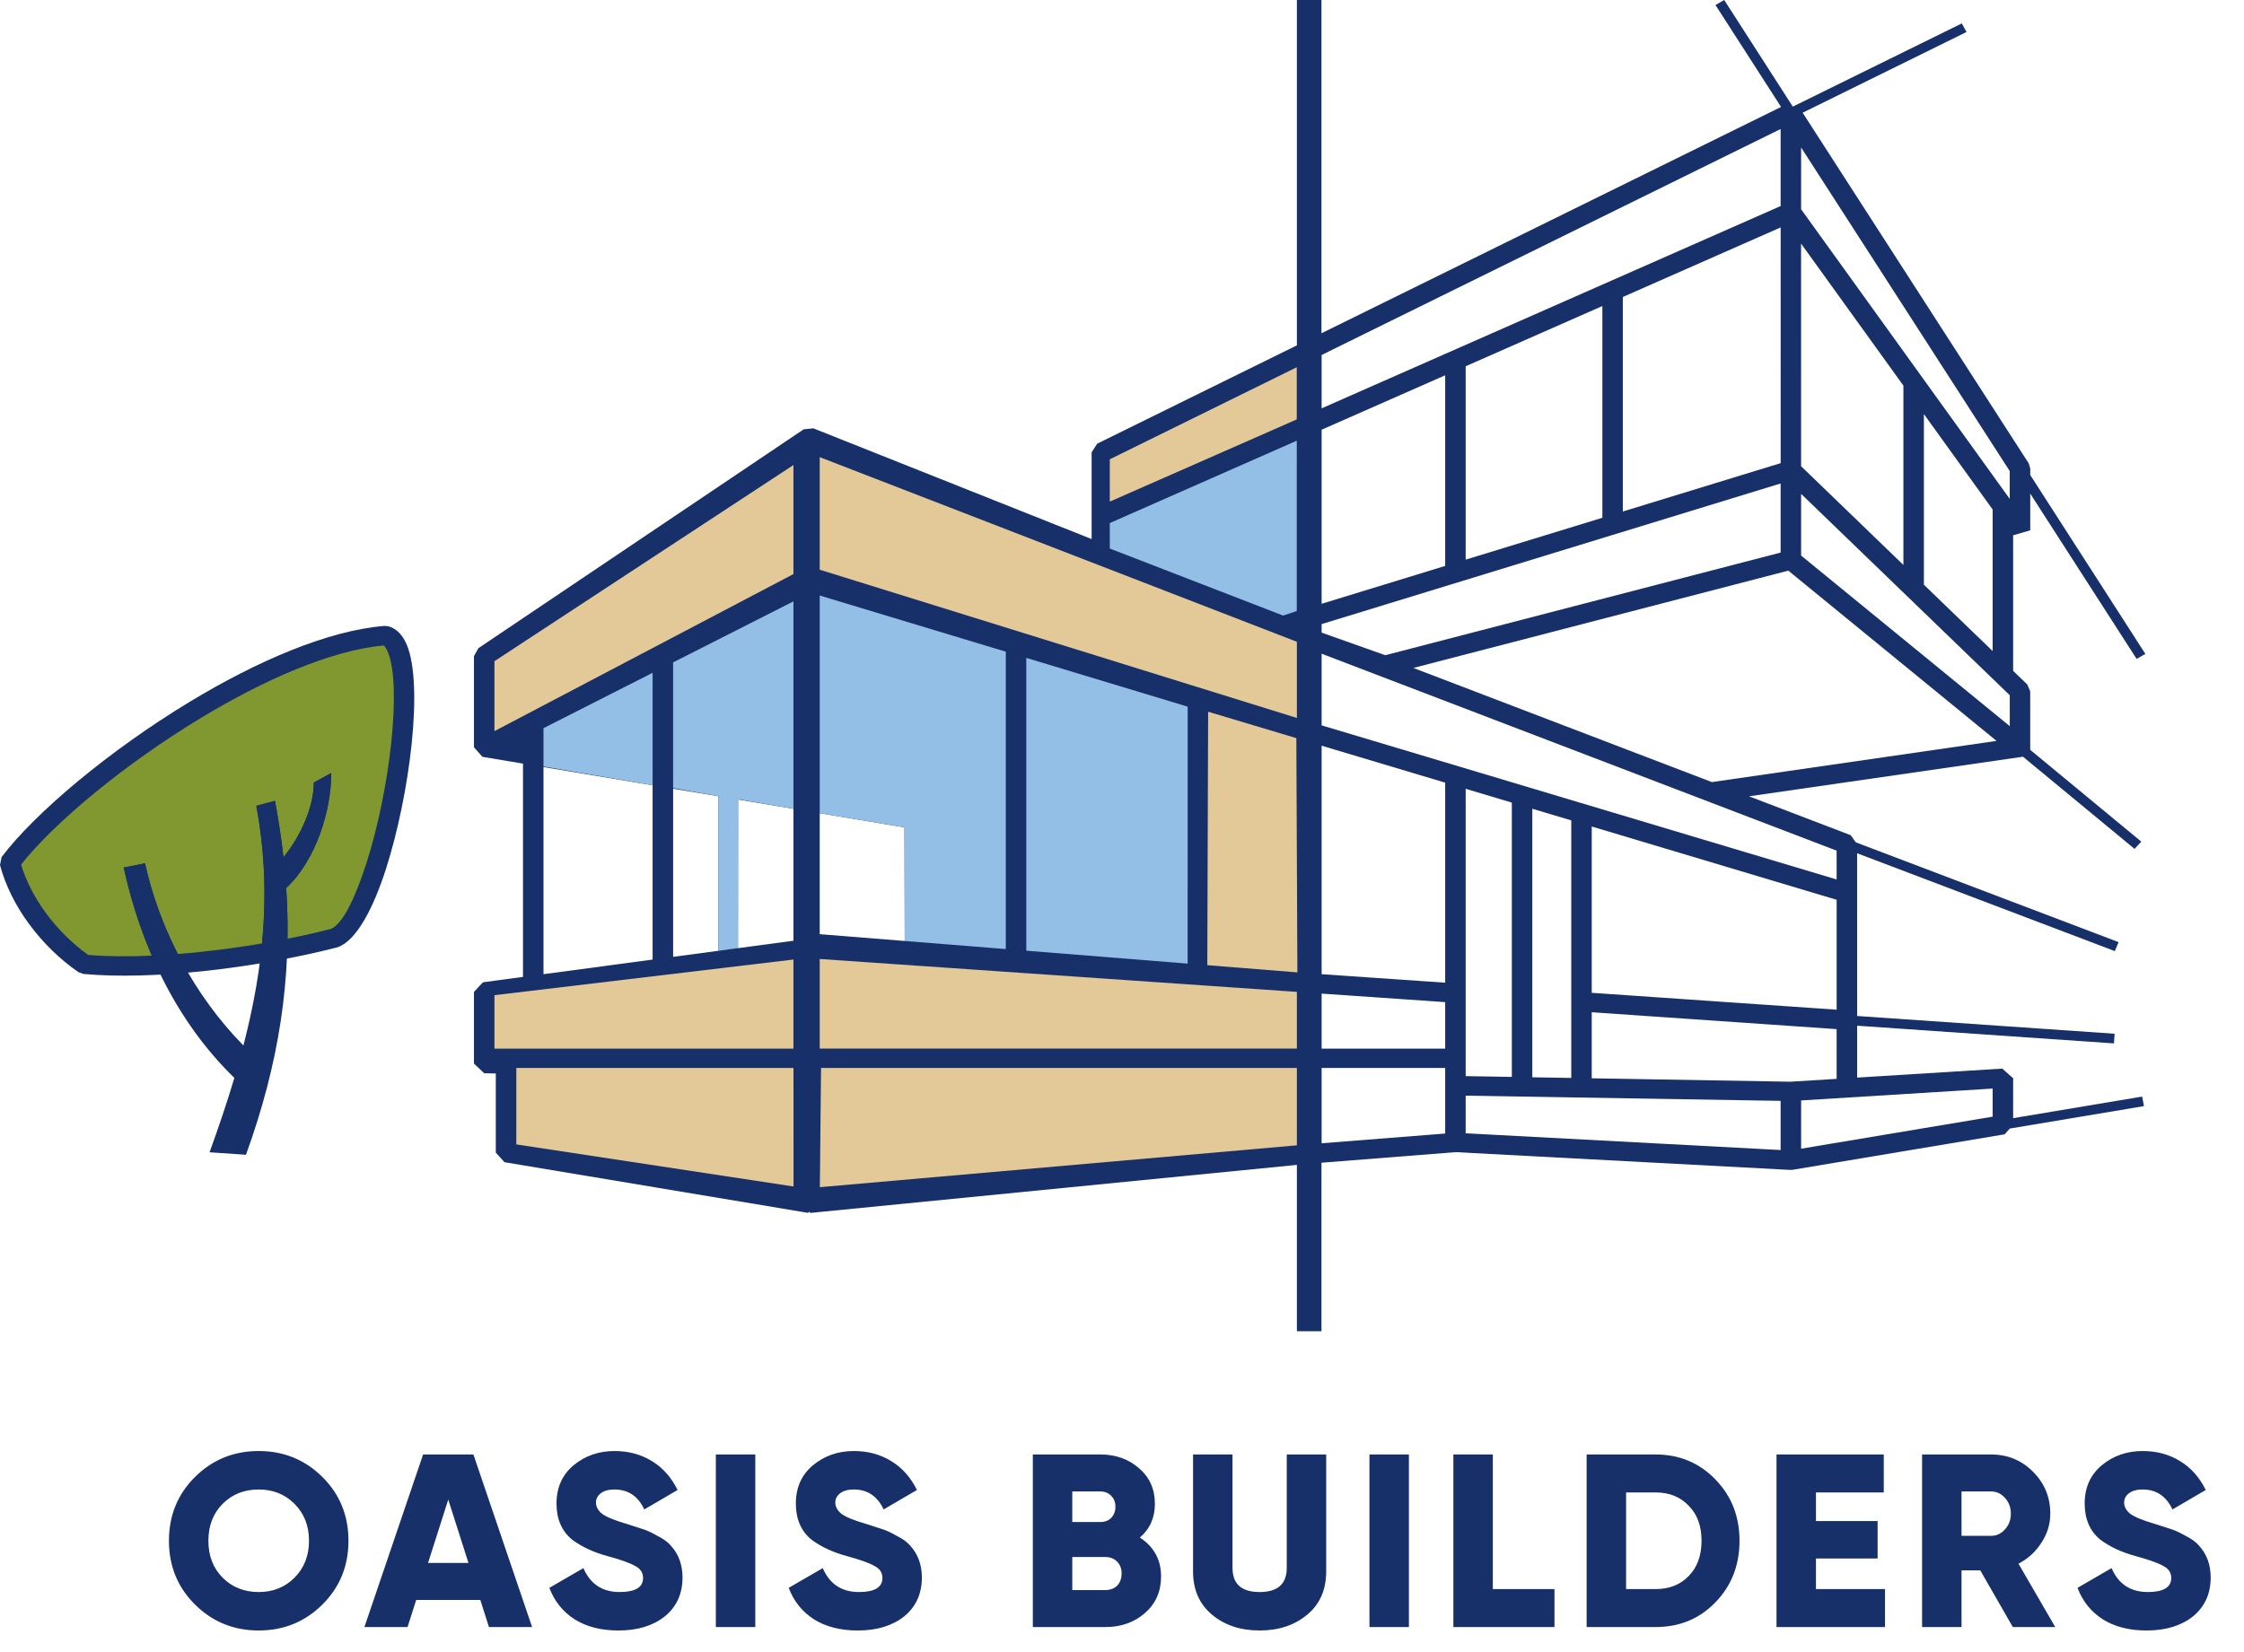 <svg width="91" height="67" viewBox="0 0 91 67" fill="none" xmlns="http://www.w3.org/2000/svg">
<path d="M13.071 65.09C12.364 65.79 11.504 66.14 10.491 66.14C9.478 66.14 8.618 65.79 7.911 65.09C7.204 64.39 6.851 63.527 6.851 62.5C6.851 61.473 7.204 60.61 7.911 59.91C8.618 59.21 9.478 58.86 10.491 58.86C11.504 58.86 12.364 59.21 13.071 59.91C13.778 60.61 14.131 61.473 14.131 62.5C14.131 63.527 13.778 64.39 13.071 65.09ZM8.451 62.5C8.451 63.113 8.644 63.613 9.031 64C9.418 64.387 9.904 64.58 10.491 64.58C11.071 64.58 11.554 64.387 11.941 64C12.334 63.607 12.531 63.107 12.531 62.5C12.531 61.893 12.334 61.393 11.941 61C11.554 60.613 11.071 60.42 10.491 60.42C9.904 60.42 9.418 60.613 9.031 61C8.644 61.387 8.451 61.887 8.451 62.5ZM21.578 66H19.828L19.478 64.9H16.878L16.528 66H14.778L17.158 59H19.198L21.578 66ZM18.178 60.83L17.358 63.4H18.998L18.178 60.83ZM25.078 66.14C24.378 66.14 23.788 65.99 23.308 65.69C22.828 65.383 22.485 64.957 22.278 64.41L23.658 63.61C23.938 64.257 24.428 64.58 25.128 64.58C25.762 64.58 26.078 64.39 26.078 64.01C26.078 63.797 25.975 63.637 25.768 63.53C25.555 63.403 25.175 63.267 24.628 63.12C24.068 62.967 23.595 62.747 23.208 62.46C22.782 62.113 22.568 61.623 22.568 60.99C22.568 60.343 22.798 59.827 23.258 59.44C23.725 59.053 24.278 58.86 24.918 58.86C25.492 58.86 25.998 58.997 26.438 59.27C26.878 59.537 27.225 59.927 27.478 60.44L26.128 61.23C25.875 60.69 25.472 60.42 24.918 60.42C24.685 60.42 24.502 60.47 24.368 60.57C24.235 60.67 24.168 60.797 24.168 60.95C24.168 61.117 24.248 61.267 24.408 61.4C24.582 61.533 24.922 61.673 25.428 61.82L26.078 62.03C26.245 62.083 26.438 62.173 26.658 62.3C26.898 62.42 27.078 62.55 27.198 62.69C27.518 63.037 27.678 63.47 27.678 63.99C27.678 64.65 27.438 65.177 26.958 65.57C26.478 65.95 25.852 66.14 25.078 66.14ZM29.029 66V59H30.629V66H29.029ZM34.784 66.14C34.084 66.14 33.494 65.99 33.014 65.69C32.534 65.383 32.191 64.957 31.984 64.41L33.364 63.61C33.644 64.257 34.134 64.58 34.834 64.58C35.468 64.58 35.784 64.39 35.784 64.01C35.784 63.797 35.681 63.637 35.474 63.53C35.261 63.403 34.881 63.267 34.334 63.12C33.774 62.967 33.301 62.747 32.914 62.46C32.487 62.113 32.274 61.623 32.274 60.99C32.274 60.343 32.504 59.827 32.964 59.44C33.431 59.053 33.984 58.86 34.624 58.86C35.197 58.86 35.704 58.997 36.144 59.27C36.584 59.537 36.931 59.927 37.184 60.44L35.834 61.23C35.581 60.69 35.178 60.42 34.624 60.42C34.391 60.42 34.208 60.47 34.074 60.57C33.941 60.67 33.874 60.797 33.874 60.95C33.874 61.117 33.954 61.267 34.114 61.4C34.288 61.533 34.627 61.673 35.134 61.82L35.784 62.03C35.951 62.083 36.144 62.173 36.364 62.3C36.604 62.42 36.784 62.55 36.904 62.69C37.224 63.037 37.384 63.47 37.384 63.99C37.384 64.65 37.144 65.177 36.664 65.57C36.184 65.95 35.557 66.14 34.784 66.14ZM46.224 62.37C46.797 62.743 47.084 63.27 47.084 63.95C47.084 64.557 46.867 65.05 46.434 65.43C46.001 65.81 45.464 66 44.824 66H41.884V59H44.624C45.244 59 45.767 59.187 46.194 59.56C46.62 59.927 46.834 60.407 46.834 61C46.834 61.567 46.63 62.023 46.224 62.37ZM44.624 60.5H43.484V61.74H44.624C44.804 61.74 44.95 61.683 45.064 61.57C45.177 61.45 45.234 61.3 45.234 61.12C45.234 60.94 45.177 60.793 45.064 60.68C44.95 60.56 44.804 60.5 44.624 60.5ZM43.484 64.5H44.824C45.024 64.5 45.184 64.44 45.304 64.32C45.424 64.193 45.484 64.03 45.484 63.83C45.484 63.63 45.424 63.47 45.304 63.35C45.184 63.223 45.024 63.16 44.824 63.16H43.484V64.5ZM48.381 63.74V59H49.981V63.6C49.981 64.253 50.348 64.58 51.081 64.58C51.814 64.58 52.181 64.253 52.181 63.6V59H53.781V63.74C53.781 64.48 53.528 65.063 53.021 65.49C52.508 65.923 51.861 66.14 51.081 66.14C50.301 66.14 49.654 65.923 49.141 65.49C48.634 65.063 48.381 64.48 48.381 63.74ZM55.535 66V59H57.135V66H55.535ZM60.538 59V64.46H63.038V66H58.938V59H60.538ZM64.342 59H67.142C68.102 59 68.909 59.337 69.562 60.01C70.216 60.683 70.542 61.513 70.542 62.5C70.542 63.493 70.216 64.327 69.562 65C68.916 65.667 68.109 66 67.142 66H64.342V59ZM65.942 64.46H67.142C67.696 64.46 68.142 64.283 68.482 63.93C68.829 63.577 69.002 63.1 69.002 62.5C69.002 61.9 68.829 61.427 68.482 61.08C68.142 60.72 67.696 60.54 67.142 60.54H65.942V64.46ZM73.642 63.22V64.46H76.442V66H72.042V59H76.392V60.54H73.642V61.7H76.142V63.22H73.642ZM83.345 66H81.625L80.305 63.7H79.545V66H77.945V59H80.745C81.411 59 81.978 59.233 82.445 59.7C82.911 60.167 83.145 60.733 83.145 61.4C83.145 61.82 83.025 62.213 82.785 62.58C82.551 62.947 82.241 63.23 81.855 63.43L83.345 66ZM80.745 60.5H79.545V62.3H80.745C80.965 62.3 81.151 62.213 81.305 62.04C81.465 61.867 81.545 61.653 81.545 61.4C81.545 61.147 81.465 60.933 81.305 60.76C81.151 60.587 80.965 60.5 80.745 60.5ZM87.049 66.14C86.349 66.14 85.759 65.99 85.279 65.69C84.799 65.383 84.456 64.957 84.249 64.41L85.629 63.61C85.909 64.257 86.399 64.58 87.099 64.58C87.733 64.58 88.049 64.39 88.049 64.01C88.049 63.797 87.946 63.637 87.739 63.53C87.526 63.403 87.146 63.267 86.599 63.12C86.039 62.967 85.566 62.747 85.179 62.46C84.753 62.113 84.539 61.623 84.539 60.99C84.539 60.343 84.769 59.827 85.229 59.44C85.696 59.053 86.249 58.86 86.889 58.86C87.463 58.86 87.969 58.997 88.409 59.27C88.849 59.537 89.196 59.927 89.449 60.44L88.099 61.23C87.846 60.69 87.443 60.42 86.889 60.42C86.656 60.42 86.473 60.47 86.339 60.57C86.206 60.67 86.139 60.797 86.139 60.95C86.139 61.117 86.219 61.267 86.379 61.4C86.553 61.533 86.893 61.673 87.399 61.82L88.049 62.03C88.216 62.083 88.409 62.173 88.629 62.3C88.869 62.42 89.049 62.55 89.169 62.69C89.489 63.037 89.649 63.47 89.649 63.99C89.649 64.65 89.409 65.177 88.929 65.57C88.449 65.95 87.823 66.14 87.049 66.14Z" fill="#17306A"/>
<path d="M26.465 38.925V31.855L22.04 31.114V39.517L26.465 38.925ZM29.137 38.568V32.3L27.297 31.993V38.814L29.137 38.568ZM32.176 38.161V32.808L29.927 32.433V38.462L32.176 38.161ZM33.242 32.987V37.895L36.689 38.17L36.679 33.562L33.242 32.987ZM19.22 30.314V26.616L19.4 26.293L32.591 17.415L32.983 17.375L44.269 21.867V18.347L44.493 17.998L52.592 14.009L53.589 14.403C53.589 25.272 53.589 35.508 53.589 46.376L52.592 47.253L32.865 49.201L32.815 49.156L32.764 49.198L20.458 47.144L20.106 46.757V43.544L19.636 43.536L19.22 43.144V40.236L19.585 39.846L21.209 39.628V30.975L19.564 30.7L19.22 30.314Z" fill="#17306A"/>
<path d="M52.675 40.241L33.242 38.901V42.535H52.675V40.241Z" fill="#E3C997"/>
<path d="M32.176 24.395L27.296 26.87V31.968L29.137 32.3V38.568L29.927 38.461L29.948 32.424L32.176 32.807V24.395ZM36.69 38.171L40.788 38.498V26.436L33.242 24.157V32.986L36.679 33.561L36.69 38.171ZM26.465 27.292L22.04 29.538V31.092L26.465 31.854V27.292ZM41.619 38.564L48.162 39.088L48.163 28.665L41.619 26.687V38.564Z" fill="#93BFE6"/>
<path d="M20.051 26.821V29.658L32.176 23.287V18.864L20.051 26.821Z" fill="#E3C997"/>
<path d="M32.176 38.923L20.051 40.369V42.537H32.176V38.923Z" fill="#E3C997"/>
<path d="M20.938 43.321V46.422L32.179 48.129L32.178 43.32L20.938 43.321Z" fill="#E3C997"/>
<path d="M52.675 26.066L33.242 18.544V23.11L52.675 29.149V26.066Z" fill="#E3C997"/>
<path d="M33.247 48.157L52.675 46.452V43.32L33.295 43.321L33.247 48.157Z" fill="#E3C997"/>
<path d="M52.592 17.874L45.005 21.218V22.251L52.033 24.97L52.592 24.784L52.592 17.874Z" fill="#93BFE6"/>
<path d="M45.005 20.348L52.592 17.011V14.895L45.005 18.631V20.348Z" fill="#E3C997"/>
<path d="M0.065 34.766C1.402 32.992 4.416 30.451 7.699 28.465C10.389 26.838 13.275 25.575 15.6 25.389L15.753 25.405C16.085 25.5 16.329 25.76 16.494 26.148C16.837 26.958 16.871 28.484 16.693 30.184C16.518 31.854 16.142 33.71 15.661 35.219C15.137 36.863 14.456 38.134 13.718 38.415L13.672 38.429C12.115 38.833 10.153 39.192 8.209 39.397C6.503 39.576 4.801 39.637 3.384 39.508L3.179 39.434C2.432 38.918 1.734 38.24 1.172 37.473C0.636 36.742 0.221 35.925 0 35.089L0.065 34.766Z" fill="#17306A"/>
<path d="M8.144 29.125C5.037 31.003 2.192 33.376 0.854 35.072C1.061 35.755 1.411 36.422 1.855 37.027C2.341 37.691 2.938 38.28 3.576 38.736C4.361 38.801 5.238 38.806 6.156 38.765C5.659 37.611 5.285 36.407 5.017 35.191L5.882 35.021C6.157 36.273 6.608 37.519 7.212 38.699C7.513 38.675 7.816 38.647 8.119 38.615C8.965 38.526 9.812 38.408 10.626 38.27C10.802 36.449 10.753 34.6 10.395 32.688L11.151 32.485C11.297 33.263 11.411 34.025 11.495 34.776C12.21 33.895 12.73 32.71 12.725 31.746L13.432 31.355C13.438 32.89 12.804 34.902 11.606 36.023C11.652 36.716 11.67 37.4 11.66 38.079C12.286 37.955 12.88 37.82 13.423 37.68C13.898 37.483 14.414 36.411 14.866 34.994C15.334 33.526 15.699 31.724 15.869 30.107C16.035 28.52 16.016 27.127 15.724 26.439C15.671 26.312 15.616 26.224 15.562 26.181C13.396 26.386 10.689 27.585 8.144 29.125Z" fill="#81972F"/>
<path d="M9.504 43.725C7.116 41.403 5.709 38.337 5.017 35.191L5.881 35.021C6.473 37.712 7.875 40.378 9.871 42.409C10.694 39.234 11.027 36.06 10.395 32.688L11.151 32.485C11.297 33.263 11.411 34.025 11.495 34.776C12.21 33.895 12.73 32.71 12.725 31.746L13.432 31.355C13.438 32.89 12.804 34.902 11.606 36.023C11.848 39.701 11.313 43.148 9.975 46.842L8.498 46.742C8.865 45.73 9.205 44.726 9.504 43.725Z" fill="#17306A"/>
<path d="M81.5 19.109L73.04 5.983V8.489L81.5 20.238V19.109ZM81.501 28.202L73.04 20.034V22.536L81.502 29.456L81.501 28.202ZM78.019 16.797V23.719L80.807 26.41V20.668L78.019 16.797ZM73.038 9.881L73.039 18.912L77.188 22.917V15.643L73.038 9.881ZM65.81 12.047V20.749L72.211 18.787L72.21 9.225L65.81 12.047ZM59.437 14.857V22.702L64.98 21.003V12.414L59.437 14.857ZM74.481 40.958V36.5L64.549 33.527V40.273L74.481 40.958ZM69.421 31.725L80.965 30.054L72.521 23.148L57.316 27.095L69.421 31.725ZM72.209 44.656L59.437 44.445V45.971L72.209 46.65V44.656ZM62.139 43.699L63.719 43.726V40.638V33.278L62.657 32.961L62.139 32.806V43.699ZM59.437 43.652L61.309 43.684V32.558L59.437 31.997V40.286V42.929V43.652ZM72.606 43.879L74.481 43.763L74.48 41.746L64.549 41.061V43.74L72.606 43.879ZM80.807 44.157L73.04 44.639V46.596L80.807 45.297V44.157ZM53.589 43.321V46.377L58.606 45.981C58.606 45.094 58.606 44.207 58.606 43.32H53.589V43.321ZM53.589 40.305V42.537H58.606V40.651L53.589 40.305ZM53.589 30.247V39.517L58.606 39.863V31.748L53.589 30.247ZM53.589 26.515V29.422L74.48 35.675V34.506L53.589 26.515ZM53.589 25.318V25.66L56.177 26.578L72.209 22.415V19.612L53.589 25.318ZM53.589 17.434V24.494L58.606 22.956V15.223L53.589 17.434ZM53.589 0V13.518L72.227 4.338L69.567 0.204L69.921 0L72.703 4.325L79.556 0.95L79.748 1.298L73.102 4.572L82.27 18.796L82.332 19V19.269L87 26.525L86.646 26.729L82.332 20.023V21.512L81.638 21.714V27.213L82.212 27.766L82.33 28.041L82.331 30.417L86.835 34.14L86.562 34.435L82.037 30.696L70.928 32.302L75.05 33.879L75.258 34.169L85.915 38.217L85.761 38.581L75.311 34.612C75.311 36.812 75.312 39.012 75.312 41.213L85.754 41.933L85.726 42.325L75.312 41.607V43.712L81.197 43.347L81.638 43.738V45.358L86.871 44.482L86.943 44.869L81.502 45.779L81.294 46.013L72.697 47.452L72.602 47.457L59.033 46.736L53.589 47.165V54H52.592V0L53.589 0ZM72.209 5.233L53.589 14.403V16.567L72.209 8.358V5.233Z" fill="#17306A"/>
<path d="M48.993 28.871L52.57 29.942L52.612 39.444L48.959 39.152L48.993 28.871Z" fill="#E3C997"/>
</svg>
